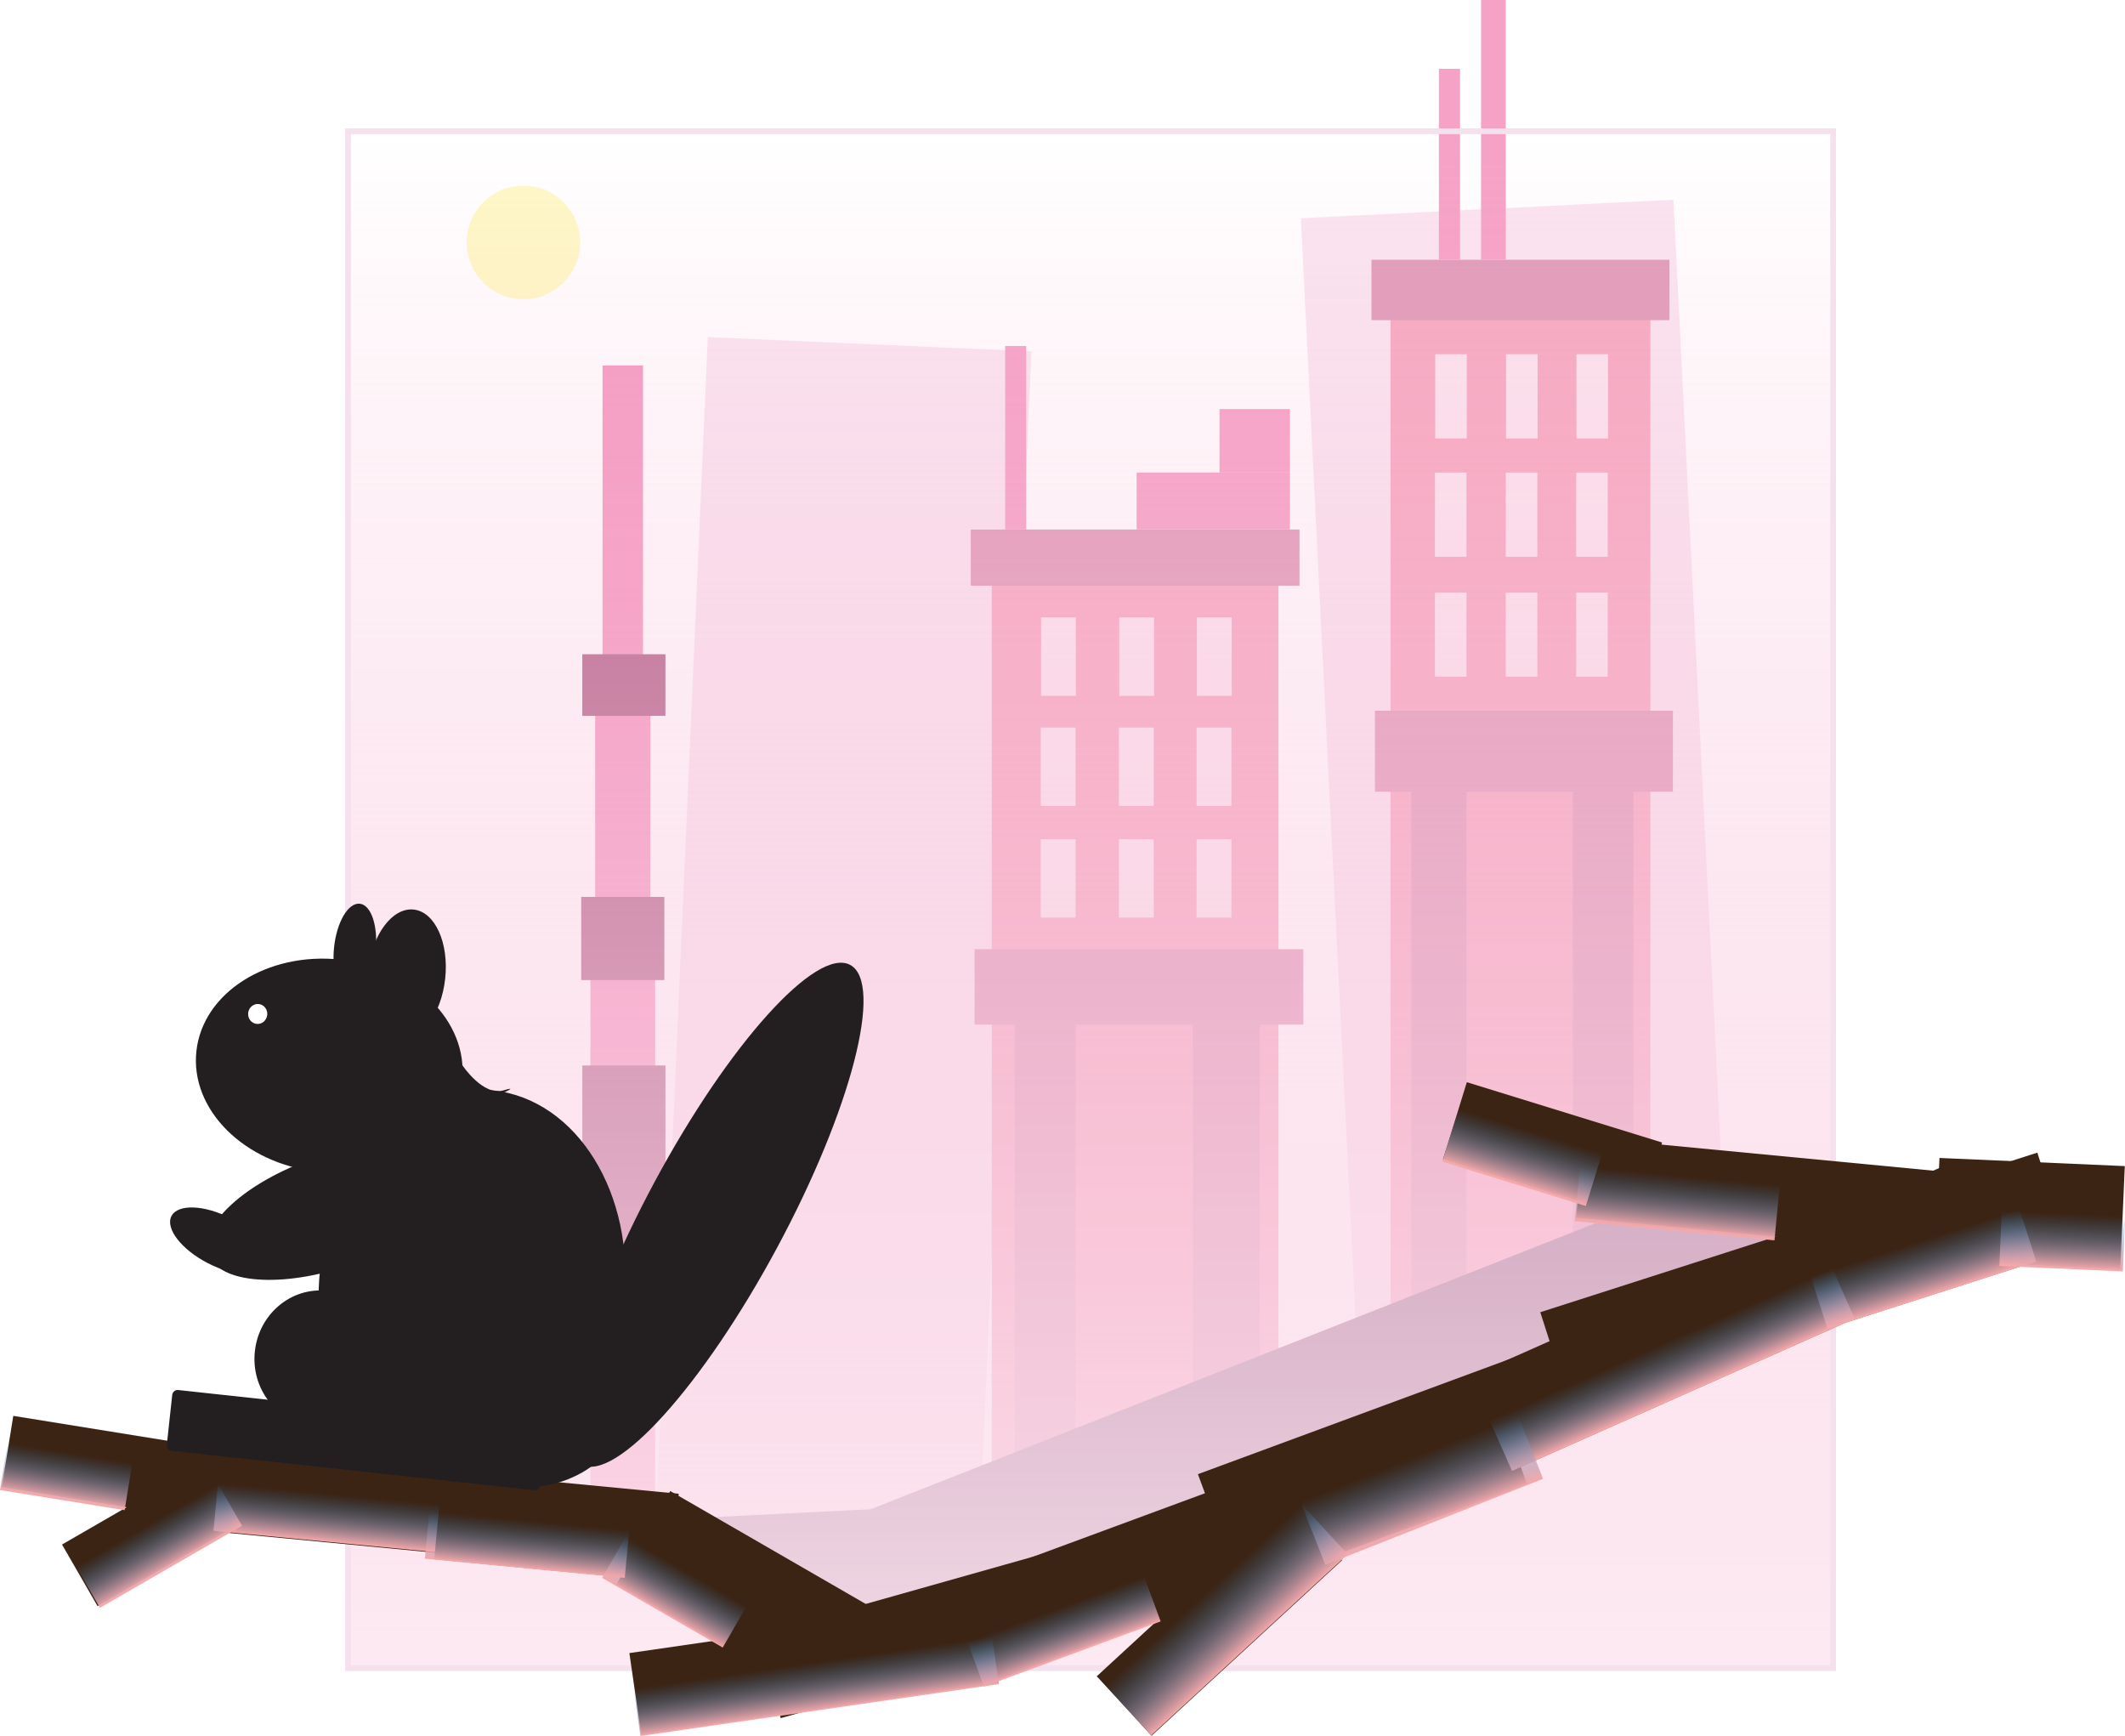 <svg id="6077380e-596e-4558-8433-33d30d6d1a88" data-name="Foreground" xmlns="http://www.w3.org/2000/svg" xmlns:xlink="http://www.w3.org/1999/xlink" viewBox="0 0 370.611 302.726"><defs><style>.\36 6a1a59a-be5e-44ce-9a63-acc3e318f9ca{fill:#fef9c6;}.d4b51ca4-4bca-45a6-bcc3-8c4834de8c9e{fill:#fae5f0;}.cdbaa886-9de8-4cab-860f-47c14eda159a{fill:#f6aac1;}.\33 b2dd844-8af3-4a00-9413-946779d10dc4{fill:#e09cb8;}.\34 37bd3af-6b11-4b77-b317-3f91a9181598{fill:#fce5ef;}.\32 37e1cb4-8058-4876-a578-9c092db3f882{fill:#f5a2c6;}.\37 6c41ca4-4afc-4c17-8b4d-51ab309eeffe{fill:#f49bc2;}.fca86eb2-b991-467c-9826-31aaf3f83e11{fill:#b3668c;}.\31 39849e6-6522-4f32-ad3f-4583cb46ba22{fill:#966c8e;}.\37 2064c51-7f91-42a1-8e27-15b7c8587303{stroke:#f5e0ed;stroke-miterlimit:10;fill:url(#dbc97440-cabf-4e8b-95fb-d23c38cd9996);}.\37 884d512-b295-4a95-a785-894ff48a9702{fill:#3c2415;}.\34 e10e477-9386-4bf5-8160-0770743a3c5d{fill:url(#ec82f641-6ed0-4ce8-92e2-5ba78fade260);}.c30a5472-ffaf-4889-9730-76e73847588f{fill:url(#f495f86a-d930-431f-9fb8-c43c0345b016);}.\32 15daed2-37c3-4b61-86c8-40b752e14921{fill:url(#41c592aa-7e7e-464a-9716-9b963e0f85f7);}.\35 cf33e45-d858-4370-99bd-9c16a89ca50a{fill:url(#3a69841a-6f73-4481-aa9c-9cd6cce02dd7);}.a71652e6-393d-414d-9a77-53770cfbf92f{fill:url(#3c3cec3b-e8eb-48a9-96a0-48195fcbc0ad);}.\37 8e8b887-df3c-4a9b-85db-5b9c2ef190a9{fill:url(#8bac6bfb-6e24-4736-af28-fe90a2947968);}.\32 6a89bd8-4d43-41a9-8c53-fafef0ef3b8c{fill:url(#5dc94a7e-63ac-46cd-8f97-c33045a98d8b);}.ce664140-f505-4c14-b859-a373475a488b{fill:url(#b07f50c5-249b-4bc9-bfb5-0b59d75cfcd5);}.e5564ed2-60c2-4136-b8ec-6b46be1671d6{fill:url(#2bc8cfee-8aea-4082-ba4a-67f4431f2753);}.\33 0667f60-6ba4-40ab-96b1-484b8e83ea78{fill:url(#a38b21cd-eb21-4f1e-97e3-1106fd15de4d);}.d388dc6b-0cab-4cb3-aaa4-de453b13f147{fill:url(#5f6f145f-a5e9-4125-a9a9-d988b474aaf9);}.\30 56a0fc9-0c33-436e-842a-ee9971319fee{fill:url(#4594eac5-9e44-48c4-8f29-72eae17c4823);}.\33 4078f14-721e-4cf9-8a10-87f042a814b1{fill:url(#110a00f0-06c8-4398-bbcc-3d8239ec902b);}.ad7a9a9a-757d-4497-9dcd-776373808524{fill:url(#00cb759f-4b59-4480-abb3-c6aaeb55e0c7);}.\37 712a741-9407-443d-a2b3-60e9db75c6c4{fill:#231f20;}.\30 0c03673-e21b-4774-ad17-923ad79d9d37{fill:#fff;}</style><linearGradient id="dbc97440-cabf-4e8b-95fb-d23c38cd9996" x1="190.205" y1="290.889" x2="190.205" y2="22.889" gradientUnits="userSpaceOnUse"><stop offset="0" stop-color="#fce7f0" stop-opacity="0.9"/><stop offset="1" stop-color="#f6adcd" stop-opacity="0"/></linearGradient><linearGradient id="ec82f641-6ed0-4ce8-92e2-5ba78fade260" x1="406.773" y1="375.434" x2="406.773" y2="389.934" gradientTransform="translate(138.241 -9) scale(0.371 0.66)" gradientUnits="userSpaceOnUse"><stop offset="0" stop-color="#f7a8aa"/><stop offset="1" stop-color="#2484c6" stop-opacity="0"/></linearGradient><linearGradient id="f495f86a-d930-431f-9fb8-c43c0345b016" x1="233.235" y1="372.196" x2="233.235" y2="386.696" gradientTransform="translate(282.486 -24.427) scale(0.217 0.66)" xlink:href="#ec82f641-6ed0-4ce8-92e2-5ba78fade260"/><linearGradient id="41c592aa-7e7e-464a-9716-9b963e0f85f7" x1="238.644" y1="370.801" x2="238.644" y2="385.301" gradientTransform="translate(328.107 -28.305) scale(0.122 0.66)" xlink:href="#ec82f641-6ed0-4ce8-92e2-5ba78fade260"/><linearGradient id="3a69841a-6f73-4481-aa9c-9cd6cce02dd7" x1="606.546" y1="368.995" x2="606.546" y2="383.495" gradientTransform="translate(104.875 -45.328) scale(0.232 0.823)" xlink:href="#ec82f641-6ed0-4ce8-92e2-5ba78fade260"/><linearGradient id="3c3cec3b-e8eb-48a9-96a0-48195fcbc0ad" x1="767.566" y1="365.155" x2="767.566" y2="379.655" gradientTransform="translate(8.441 -19.508) scale(0.265 0.823)" xlink:href="#ec82f641-6ed0-4ce8-92e2-5ba78fade260"/><linearGradient id="8bac6bfb-6e24-4736-af28-fe90a2947968" x1="887.214" y1="385.181" x2="887.214" y2="399.681" gradientTransform="translate(17.714 62.278) scale(0.187 0.578)" xlink:href="#ec82f641-6ed0-4ce8-92e2-5ba78fade260"/><linearGradient id="5dc94a7e-63ac-46cd-8f97-c33045a98d8b" x1="1168.372" y1="396.216" x2="1168.372" y2="410.716" gradientTransform="translate(-279.283 65.466) scale(0.359 0.578)" xlink:href="#ec82f641-6ed0-4ce8-92e2-5ba78fade260"/><linearGradient id="b07f50c5-249b-4bc9-bfb5-0b59d75cfcd5" x1="1209.883" y1="392.014" x2="1209.883" y2="406.514" gradientTransform="translate(-51.616 51.434) scale(0.138 0.578)" xlink:href="#ec82f641-6ed0-4ce8-92e2-5ba78fade260"/><linearGradient id="2bc8cfee-8aea-4082-ba4a-67f4431f2753" x1="1437.875" y1="389.744" x2="1437.875" y2="404.244" gradientTransform="translate(-196.414 44.301) scale(0.199 0.578)" xlink:href="#ec82f641-6ed0-4ce8-92e2-5ba78fade260"/><linearGradient id="a38b21cd-eb21-4f1e-97e3-1106fd15de4d" x1="1606.349" y1="391.758" x2="1606.349" y2="406.258" gradientTransform="translate(-299.327 38.608) scale(0.22 0.578)" xlink:href="#ec82f641-6ed0-4ce8-92e2-5ba78fade260"/><linearGradient id="5f6f145f-a5e9-4125-a9a9-d988b474aaf9" x1="1702.485" y1="399.596" x2="1702.485" y2="414.096" gradientTransform="translate(-251.339 39.042) scale(0.163 0.578)" xlink:href="#ec82f641-6ed0-4ce8-92e2-5ba78fade260"/><linearGradient id="4594eac5-9e44-48c4-8f29-72eae17c4823" x1="1830.678" y1="393.964" x2="1830.678" y2="408.464" gradientTransform="translate(-219.795 30.161) scale(0.125 0.578)" xlink:href="#ec82f641-6ed0-4ce8-92e2-5ba78fade260"/><linearGradient id="110a00f0-06c8-4398-bbcc-3d8239ec902b" x1="400.368" y1="398.974" x2="400.368" y2="413.474" gradientTransform="translate(210.626 -53.532) scale(0.199 0.66)" xlink:href="#ec82f641-6ed0-4ce8-92e2-5ba78fade260"/><linearGradient id="00cb759f-4b59-4480-abb3-c6aaeb55e0c7" x1="541.173" y1="401.126" x2="541.173" y2="415.626" gradientTransform="translate(182.66 -62.936) scale(0.149 0.66)" xlink:href="#ec82f641-6ed0-4ce8-92e2-5ba78fade260"/></defs><title>branch</title><g id="18786a6b-5f94-49fe-b6c5-3d396d77d4e9" data-name="Cityscape"><circle class="66a1a59a-be5e-44ce-9a63-acc3e318f9ca" cx="91.288" cy="42.269" r="9.899"/><rect class="d4b51ca4-4bca-45a6-bcc3-8c4834de8c9e" x="116.522" y="64.593" width="56.489" height="209.403" transform="translate(9.871 -10.854) rotate(2.514)"/><rect class="d4b51ca4-4bca-45a6-bcc3-8c4834de8c9e" x="229.574" y="40.978" width="65.066" height="203.112" transform="translate(-4.457 8.542) rotate(-2.85)"/><rect class="cdbaa886-9de8-4cab-860f-47c14eda159a" x="242.517" y="54.968" width="45.32" height="189.39"/><rect class="3b2dd844-8af3-4a00-9413-946779d10dc4" x="239.798" y="123.936" width="51.967" height="14.128"/><rect class="3b2dd844-8af3-4a00-9413-946779d10dc4" x="239.194" y="45.297" width="51.967" height="10.529"/><rect class="3b2dd844-8af3-4a00-9413-946779d10dc4" x="274.303" y="138.064" width="10.575" height="101.363"/><rect class="3b2dd844-8af3-4a00-9413-946779d10dc4" x="246.143" y="138.064" width="9.62" height="99.93"/><rect class="437bd3af-6b11-4b77-b317-3f91a9181598" x="274.894" y="82.405" width="5.504" height="14.685"/><rect class="437bd3af-6b11-4b77-b317-3f91a9181598" x="250.258" y="82.405" width="5.504" height="14.685"/><rect class="437bd3af-6b11-4b77-b317-3f91a9181598" x="262.613" y="82.405" width="5.504" height="14.685"/><rect class="437bd3af-6b11-4b77-b317-3f91a9181598" x="274.894" y="103.322" width="5.504" height="14.685"/><rect class="437bd3af-6b11-4b77-b317-3f91a9181598" x="250.258" y="103.322" width="5.504" height="14.685"/><rect class="437bd3af-6b11-4b77-b317-3f91a9181598" x="262.613" y="103.322" width="5.504" height="14.685"/><rect class="437bd3af-6b11-4b77-b317-3f91a9181598" x="274.942" y="61.773" width="5.504" height="14.685"/><rect class="437bd3af-6b11-4b77-b317-3f91a9181598" x="250.307" y="61.773" width="5.504" height="14.685"/><rect class="437bd3af-6b11-4b77-b317-3f91a9181598" x="262.661" y="61.773" width="5.504" height="14.685"/><rect class="237e1cb4-8058-4876-a578-9c092db3f882" x="258.306" width="4.307" height="45.297"/><rect class="237e1cb4-8058-4876-a578-9c092db3f882" x="250.953" y="12" width="3.686" height="33.297"/><rect class="cdbaa886-9de8-4cab-860f-47c14eda159a" x="172.972" y="101.333" width="50" height="176.255"/><rect class="3b2dd844-8af3-4a00-9413-946779d10dc4" x="169.972" y="165.518" width="57.333" height="13.148"/><rect class="3b2dd844-8af3-4a00-9413-946779d10dc4" x="169.306" y="92.333" width="57.333" height="9.799"/><rect class="3b2dd844-8af3-4a00-9413-946779d10dc4" x="208.04" y="178.667" width="11.667" height="94.333"/><rect class="3b2dd844-8af3-4a00-9413-946779d10dc4" x="176.972" y="178.667" width="10.613" height="93"/><rect class="437bd3af-6b11-4b77-b317-3f91a9181598" x="208.692" y="126.868" width="6.073" height="13.667"/><rect class="437bd3af-6b11-4b77-b317-3f91a9181598" x="181.513" y="126.868" width="6.073" height="13.667"/><rect class="437bd3af-6b11-4b77-b317-3f91a9181598" x="195.143" y="126.868" width="6.073" height="13.667"/><rect class="437bd3af-6b11-4b77-b317-3f91a9181598" x="208.692" y="146.333" width="6.073" height="13.667"/><rect class="437bd3af-6b11-4b77-b317-3f91a9181598" x="181.513" y="146.333" width="6.073" height="13.667"/><rect class="437bd3af-6b11-4b77-b317-3f91a9181598" x="195.143" y="146.333" width="6.073" height="13.667"/><rect class="437bd3af-6b11-4b77-b317-3f91a9181598" x="208.746" y="107.667" width="6.073" height="13.667"/><rect class="437bd3af-6b11-4b77-b317-3f91a9181598" x="181.566" y="107.667" width="6.073" height="13.667"/><rect class="437bd3af-6b11-4b77-b317-3f91a9181598" x="195.197" y="107.667" width="6.073" height="13.667"/><rect class="237e1cb4-8058-4876-a578-9c092db3f882" x="175.306" y="60.333" width="3.667" height="32"/><rect class="237e1cb4-8058-4876-a578-9c092db3f882" x="212.687" y="71.333" width="12.285" height="11.072"/><rect class="237e1cb4-8058-4876-a578-9c092db3f882" x="198.233" y="82.405" width="26.739" height="9.928"/><rect class="76c41ca4-4afc-4c17-8b4d-51ab309eeffe" x="103.806" y="114.5" width="9.623" height="52.045"/><rect class="76c41ca4-4afc-4c17-8b4d-51ab309eeffe" x="102.972" y="166.545" width="11.29" height="101.779"/><rect class="76c41ca4-4afc-4c17-8b4d-51ab309eeffe" x="105.087" y="63.725" width="7.062" height="52.045"/><rect class="fca86eb2-b991-467c-9826-31aaf3f83e11" x="101.556" y="185.795" width="14.5" height="34.288"/><rect class="fca86eb2-b991-467c-9826-31aaf3f83e11" x="101.367" y="156.398" width="14.5" height="14.5"/><rect class="fca86eb2-b991-467c-9826-31aaf3f83e11" x="101.556" y="114.083" width="14.5" height="10.75"/><rect class="139849e6-6522-4f32-ad3f-4583cb46ba22" x="128.027" y="240.026" width="188.925" height="25.732" transform="translate(-74.987 94.646) rotate(-21.533)"/><rect class="139849e6-6522-4f32-ad3f-4583cb46ba22" x="120.258" y="267.914" width="56.057" height="19.069" transform="translate(-11.306 3.05) rotate(-2.85)"/></g><rect class="72064c51-7f91-42a1-8e27-15b7c8587303" x="60.702" y="22.889" width="259.006" height="268"/><g id="f0921555-da5f-4d1c-b355-2bbdb31c0713" data-name="Branch"><rect class="7884d512-b295-4a95-a785-894ff48a9702" x="266.9" y="219.141" width="91.045" height="18" transform="translate(-52.473 101.741) rotate(-17.797)"/><rect class="7884d512-b295-4a95-a785-894ff48a9702" x="199.848" y="237.112" width="146.407" height="18" transform="translate(-74.097 127.383) rotate(-23.953)"/><rect class="7884d512-b295-4a95-a785-894ff48a9702" x="163.158" y="263.522" width="100.89" height="18" transform="translate(-78.869 86.194) rotate(-20.267)"/><rect class="7884d512-b295-4a95-a785-894ff48a9702" x="129.949" y="276.018" width="98.624" height="15.139" transform="translate(-67.978 54.681) rotate(-15.759)"/><rect class="7884d512-b295-4a95-a785-894ff48a9702" x="203.82" y="236.059" width="146.407" height="10.036" transform="translate(-64.05 106.216) rotate(-20.267)"/><rect class="7884d512-b295-4a95-a785-894ff48a9702" x="335.537" y="207.288" width="32.354" height="18" transform="translate(12.132 -19.887) rotate(2.514)"/><rect class="7884d512-b295-4a95-a785-894ff48a9702" x="108.174" y="288.336" width="62.954" height="14.439" transform="translate(-38.618 18.403) rotate(-8.241)"/><rect class="7884d512-b295-4a95-a785-894ff48a9702" x="107.116" y="273.749" width="41.354" height="18.794" transform="translate(161 -30.629) rotate(30)"/><rect class="7884d512-b295-4a95-a785-894ff48a9702" x="74.062" y="263.132" width="41.354" height="15.423" transform="translate(28.57 -12.468) rotate(5.473)"/><rect class="7884d512-b295-4a95-a785-894ff48a9702" x="32.11" y="258.66" width="56.269" height="15.456" transform="translate(27.987 -9.198) rotate(5.473)"/><rect class="7884d512-b295-4a95-a785-894ff48a9702" x="-1.352" y="255.958" width="56.269" height="12.597" transform="translate(44.411 -5.585) rotate(9.163)"/><rect class="7884d512-b295-4a95-a785-894ff48a9702" x="9.702" y="266.05" width="28.456" height="12.397" transform="translate(-130.612 43.773) rotate(-30)"/><rect class="7884d512-b295-4a95-a785-894ff48a9702" x="273.089" y="206.333" width="71.321" height="14.103" transform="translate(24.065 -33.141) rotate(5.473)"/><rect class="7884d512-b295-4a95-a785-894ff48a9702" x="250.626" y="198.519" width="35.66" height="14.103" transform="matrix(0.955, 0.295, -0.295, 0.955, 75.038, -74.814)"/><rect class="7884d512-b295-4a95-a785-894ff48a9702" x="187.772" y="279.785" width="45.219" height="14.103" transform="translate(-136.389 213.749) rotate(-42.652)"/><rect class="4e10e477-9386-4bf5-8160-0770743a3c5d" x="256.646" y="238.734" width="65.388" height="9.568" transform="translate(654.933 343.93) rotate(156.047)"/><rect class="c30a5472-ffaf-4889-9730-76e73847588f" x="314.042" y="221.17" width="38.251" height="9.568" transform="translate(721.758 334.599) rotate(162.203)"/><rect class="215daed2-37c3-4b61-86c8-40b752e14921" x="346.551" y="216.372" width="21.555" height="9.568" transform="matrix(-0.999, -0.044, 0.044, -0.999, 706.918, 453.107)"/><rect class="5cf33e45-d858-4370-99bd-9c16a89ca50a" x="225.159" y="258.465" width="40.834" height="11.938" transform="matrix(-0.93, 0.367, -0.367, -0.93, 573.375, 415.609)"/><rect class="a71652e6-393d-414d-9a77-53770cfbf92f" x="188.275" y="281.123" width="46.585" height="11.938" transform="translate(563.995 350.231) rotate(137.348)"/><rect class="78e8b887-df3c-4a9b-85db-5b9c2ef190a9" x="166.839" y="284.958" width="32.846" height="8.383" transform="translate(457.641 492.252) rotate(159.733)"/><rect class="26a89bd8-4d43-41a9-8c53-fafef0ef3b8c" x="108.454" y="294.525" width="63.177" height="8.383" transform="translate(323.762 569.608) rotate(171.759)"/><rect class="ce664140-f505-4c14-b859-a373475a488b" x="103.173" y="278.064" width="24.288" height="8.383" transform="translate(76.363 579.688) rotate(-150)"/><rect class="e5564ed2-60c2-4136-b8ec-6b46be1671d6" x="72.175" y="269.619" width="35.026" height="8.383" transform="matrix(-0.995, -0.095, 0.095, -0.995, 155.157, 550.259)"/><rect class="30667f60-6ba4-40ab-96b1-484b8e83ea78" x="35.239" y="265.09" width="38.789" height="8.383" transform="translate(85.641 537.88) rotate(-174.527)"/><rect class="d388dc6b-0cab-4cb3-aaa4-de453b13f147" x="11.115" y="270.055" width="28.616" height="8.383" transform="translate(186.869 494.373) rotate(150)"/><rect class="056a0fc9-0c33-436e-842a-ee9971319fee" x="-1.779" y="257.918" width="22.023" height="8.383" transform="translate(-21.087 517.678) rotate(-170.837)"/><rect class="34078f14-721e-4cf9-8a10-87f042a814b1" x="272.716" y="209.736" width="34.992" height="9.568" transform="translate(560.946 451.074) rotate(-174.527)"/><rect class="ad7a9a9a-757d-4497-9dcd-776373808524" x="250.079" y="201.751" width="26.189" height="9.568" transform="translate(455.871 476.946) rotate(-162.813)"/></g><g id="c96a787a-57f9-4953-8486-4f7cbcc67c8c" data-name="Trash"><ellipse class="7712a741-9407-443d-a2b3-60e9db75c6c4" cx="55.141" cy="190.462" rx="18.599" ry="23.309" transform="matrix(0.108, -0.994, 0.994, 0.108, -137.854, 220.06)"/><ellipse class="7712a741-9407-443d-a2b3-60e9db75c6c4" cx="68.62" cy="174.596" rx="11.39" ry="6.755" transform="translate(-110.055 219.306) rotate(-83.805)"/><ellipse class="7712a741-9407-443d-a2b3-60e9db75c6c4" cx="59.581" cy="170.185" rx="7.981" ry="3.638" transform="translate(-113.734 206.386) rotate(-83.805)"/><ellipse class="7712a741-9407-443d-a2b3-60e9db75c6c4" cx="80.015" cy="228.877" rx="34.271" ry="26.649" transform="translate(-153.855 279.059) rotate(-83.805)"/><rect class="7712a741-9407-443d-a2b3-60e9db75c6c4" x="27.07" y="250.452" width="65.474" height="10.673" rx="0.955" ry="0.955" transform="translate(93.966 511.87) rotate(-173.805)"/><ellipse class="7712a741-9407-443d-a2b3-60e9db75c6c4" cx="53.416" cy="241.516" rx="11.83" ry="11.338" transform="translate(-190.148 263.89) rotate(-83.805)"/><ellipse class="7712a741-9407-443d-a2b3-60e9db75c6c4" cx="55.674" cy="215.925" rx="22.85" ry="9.827" transform="translate(-65.225 25.399) rotate(-19.082)"/><ellipse class="7712a741-9407-443d-a2b3-60e9db75c6c4" cx="35.975" cy="221.032" rx="4.394" ry="9.422" transform="translate(-174.726 147.245) rotate(-62.777)"/><ellipse class="7712a741-9407-443d-a2b3-60e9db75c6c4" cx="122.548" cy="216.488" rx="49.461" ry="12.125" transform="translate(-123.855 217.225) rotate(-61.732)"/><rect class="7712a741-9407-443d-a2b3-60e9db75c6c4" x="91.924" y="253.744" width="8.829" height="5.8" transform="translate(166.724 517.519) rotate(-173.805)"/><ellipse class="00c03673-e21b-4774-ad17-923ad79d9d37" cx="42.639" cy="181.478" rx="1.743" ry="1.671" transform="translate(-140.076 199.617) rotate(-83.805)"/><ellipse class="7712a741-9407-443d-a2b3-60e9db75c6c4" cx="95.223" cy="258.714" rx="9.125" ry="4.188" transform="translate(-86.047 48.377) rotate(-21.545)"/><path class="7712a741-9407-443d-a2b3-60e9db75c6c4" d="M78.368,190.462s3.594,5.396,7.109,4.344c5.48-1.64-9.153,4.36-9.153,4.36L73.22,193.601l-.887-3.139h6.034" transform="translate(2.306 -4.667)"/></g></svg>